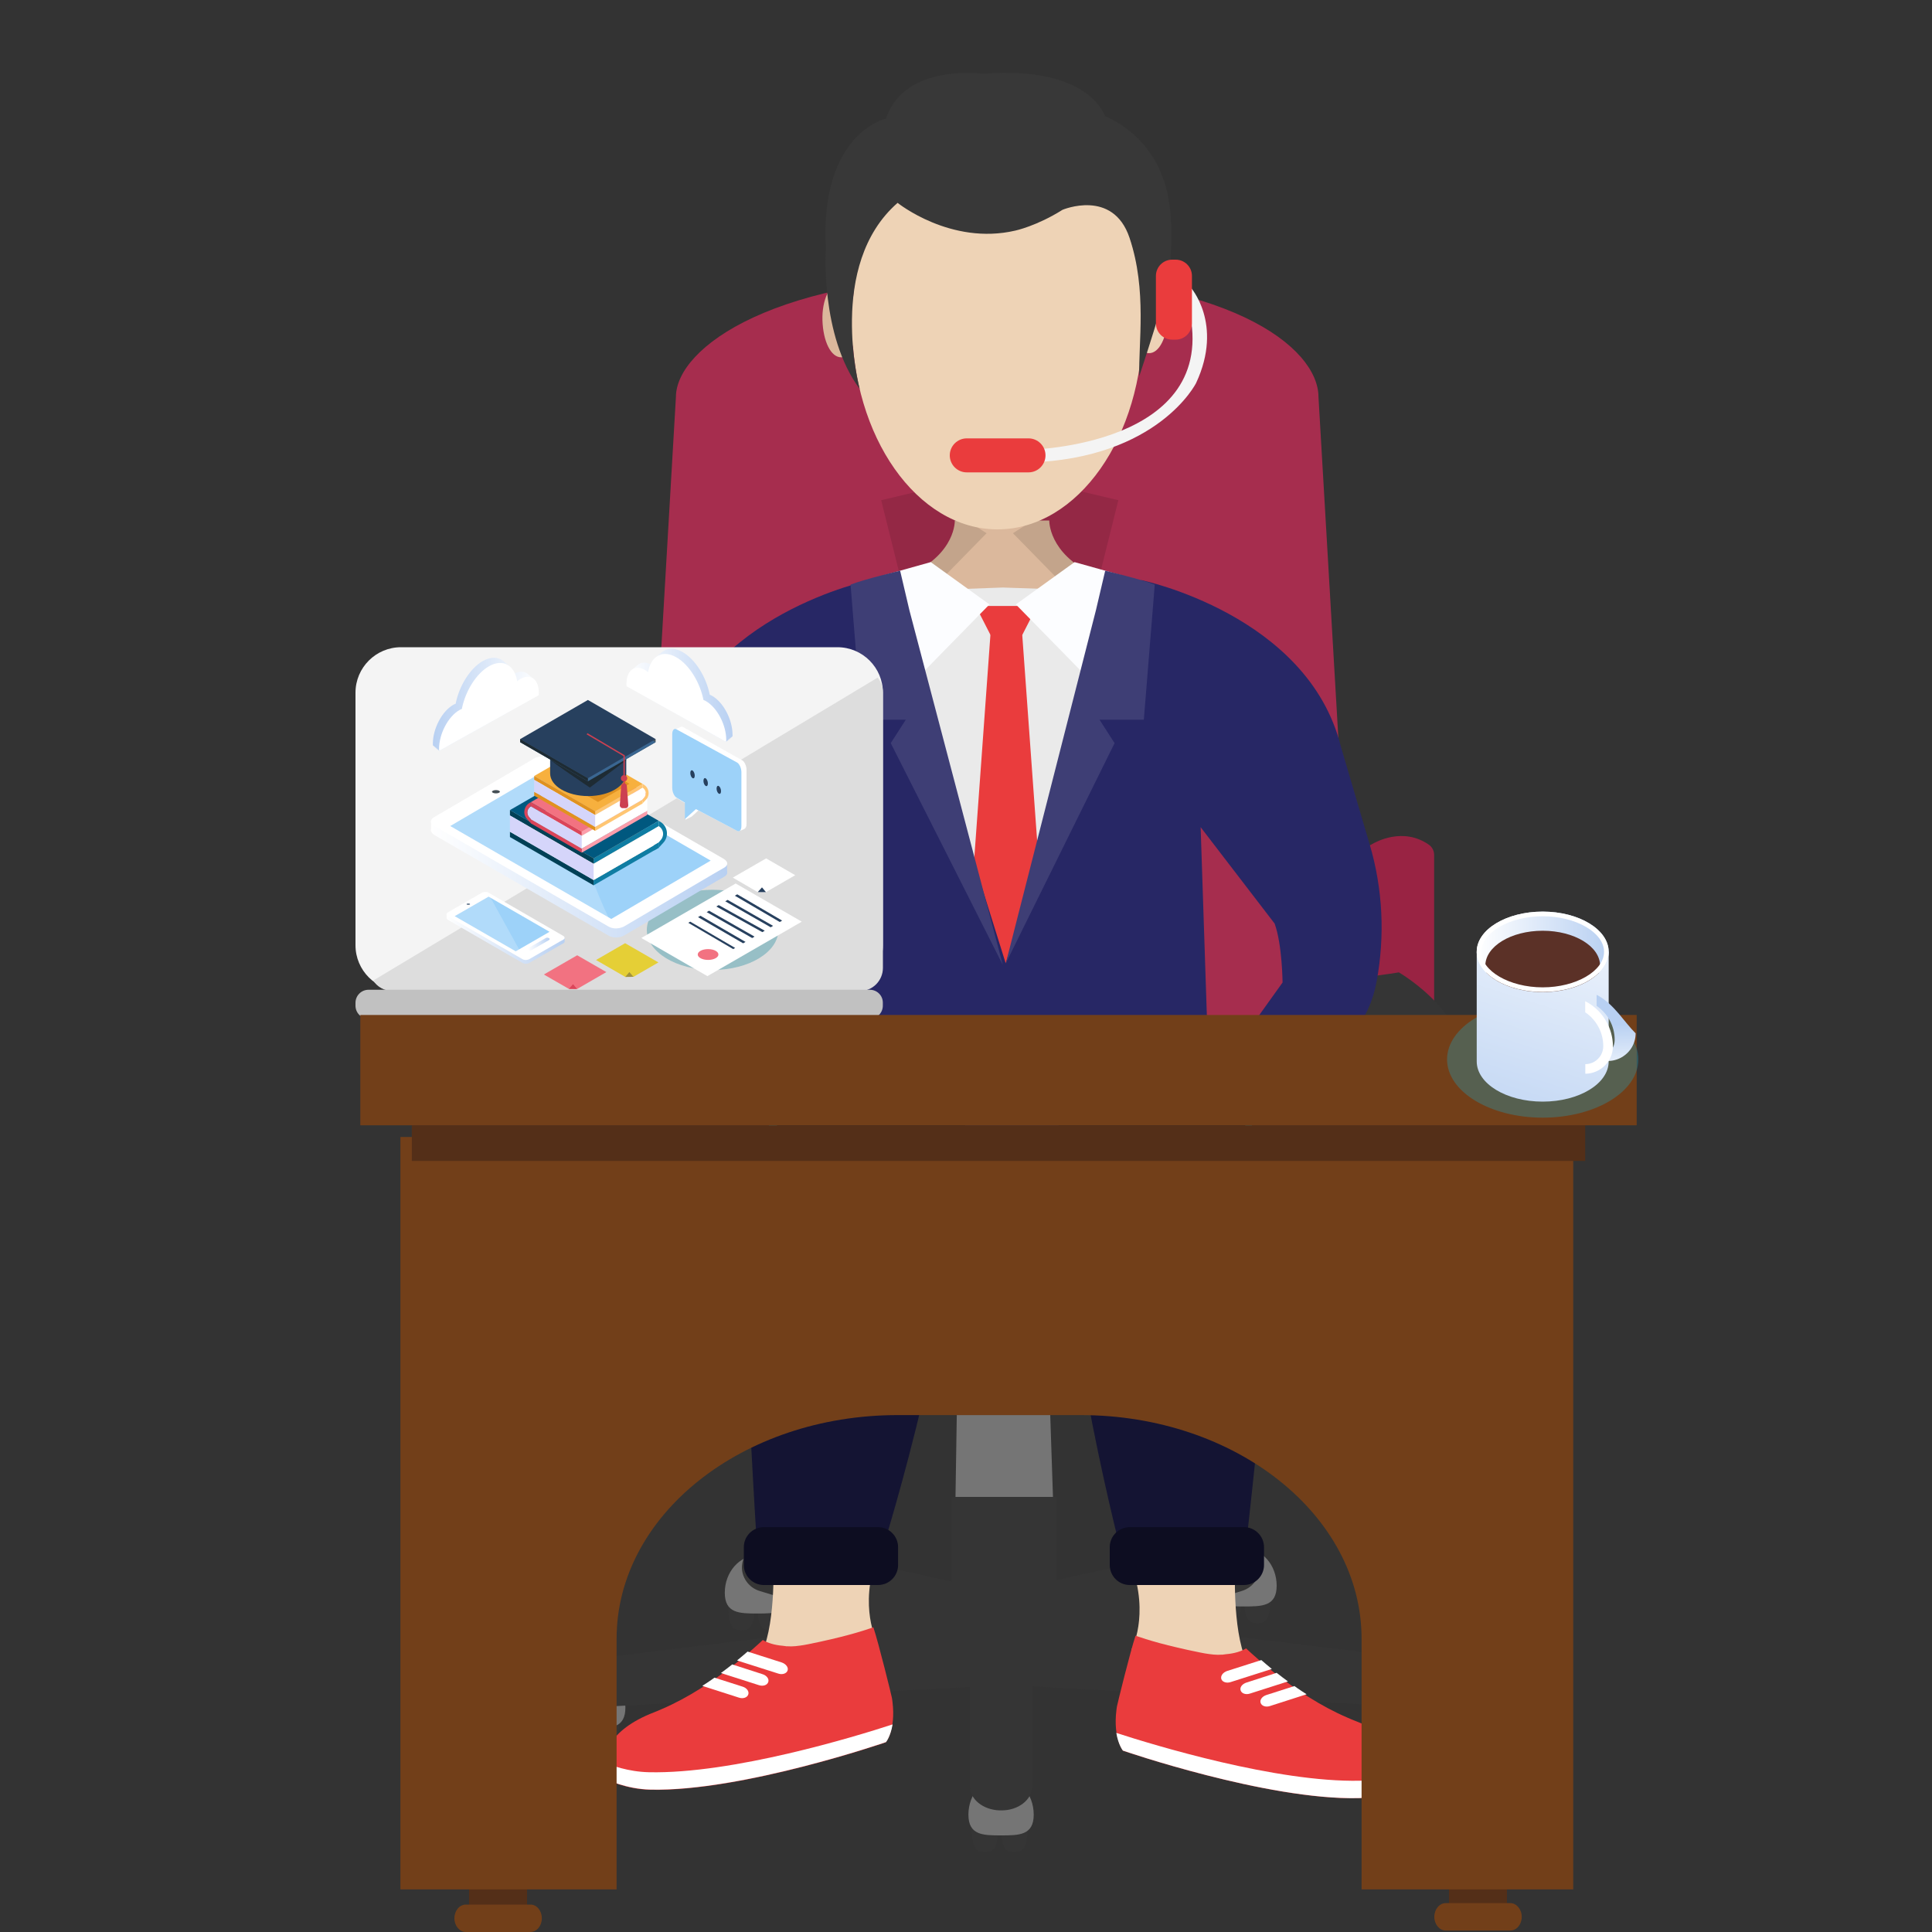 <?xml version="1.0" encoding="utf-8"?>
<!-- Generator: Adobe Illustrator 22.0.0, SVG Export Plug-In . SVG Version: 6.00 Build 0)  -->
<svg version="1.1" id="Layer_1" xmlns="http://www.w3.org/2000/svg" xmlns:xlink="http://www.w3.org/1999/xlink" x="0px" y="0px"
	 viewBox="0 0 2000 2000" style="enable-background:new 0 0 2000 2000;" xml:space="preserve">
<rect x="0" y="0" width="2000" height="2000" fill="#333333" stroke="none"/>
<style type="text/css">
	.st0{fill:#353535;}
	.st1{fill:#757575;}
	.st2{fill:#992343;}
	.st3{fill:#A62D4E;}
	.st4{fill:#13B0BF;}
	.st5{fill:#DBB89C;}
	.st6{fill:#EED3B6;}
	.st7{fill:#EA3C3D;}
	.st8{fill:#FFFFFF;}
	.st9{fill:#EAEAEA;}
	.st10{opacity:0.11;fill:#060606;}
	.st11{fill:#272765;}
	.st12{fill:#FCFDFF;}
	.st13{fill:#3E3E75;}
	.st14{fill:#141433;}
	.st15{fill:#0D0D21;}
	.st16{fill:#EDD2B6;}
	.st17{fill:#383838;}
	.st18{fill:#F4F4F4;}
	.st19{fill:#DDDDDD;}
	.st20{fill:#C1C1C1;}
	.st21{fill:#542F18;}
	.st22{fill:#723F19;}
	.st23{opacity:0.4;fill:#2E92A3;}
	.st24{fill:url(#SVGID_1_);}
	.st25{fill:#9DD2F9;}
	.st26{fill:url(#SVGID_2_);}
	.st27{fill:#27405E;}
	.st28{opacity:0.2;fill:#FFFFFF;}
	.st29{fill:url(#SVGID_3_);}
	.st30{fill:url(#SVGID_4_);}
	.st31{fill:#17232B;}
	.st32{fill:#0F7DA3;}
	.st33{fill:#D9C1A7;}
	.st34{fill:#004056;}
	.st35{fill:#00587F;}
	.st36{opacity:0.3;fill:#7474ED;}
	.st37{fill:#DB455A;}
	.st38{fill:#FC9DAB;}
	.st39{fill:#F27281;}
	.st40{fill:#FFC673;}
	.st41{fill:#E09220;}
	.st42{fill:#F7B03E;}
	.st43{fill:#455560;}
	.st44{fill:#1E2B33;}
	.st45{fill:#3A6691;}
	.st46{fill:#CC4051;}
	.st47{fill:url(#SVGID_5_);}
	.st48{fill:url(#SVGID_6_);}
	.st49{fill:url(#SVGID_7_);}
	.st50{fill:url(#SVGID_8_);}
	.st51{fill:#5B3127;}
	.st52{fill:url(#SVGID_9_);}
	.st53{clip-path:url(#SVGID_11_);}
	.st54{fill:#E5CF36;}
	.st55{fill:#A2923C;}
</style>
<path class="st0" d="M1036.3,1891.5c0,23.7,6.1,25.7,13.7,25.7c7.6,0,13.7-2,13.7-25.7s-6.1-42.8-13.7-42.8
	C1042.5,1848.7,1036.3,1867.9,1036.3,1891.5z"/>
<path class="st0" d="M1005.9,1891.5c0,23.7,6.1,25.7,13.7,25.7c7.6,0,13.7-2,13.7-25.7s-6.1-42.8-13.7-42.8
	C1012.1,1848.7,1005.9,1867.9,1005.9,1891.5z"/>
<path class="st1" d="M1002.5,1878.5c0,21.4,15.2,21.5,33.8,21.5c18.7,0,33.8-0.1,33.8-21.5c0-21.4-15.2-38.7-33.8-38.7
	C1017.6,1839.8,1002.5,1857.2,1002.5,1878.5z"/>
<path class="st0" d="M613.6,1780.6c0,23.7,6.1,25.7,13.7,25.7s13.7-2,13.7-25.7s-6.1-42.8-13.7-42.8S613.6,1757,613.6,1780.6z"/>
<path class="st0" d="M583.2,1780.6c0,23.7,6.1,25.7,13.7,25.7c7.6,0,13.7-2,13.7-25.7s-6.1-42.8-13.7-42.8
	C589.4,1737.8,583.2,1757,583.2,1780.6z"/>
<path class="st1" d="M579.8,1767.7c0,21.4,15.2,21.5,33.8,21.5c18.7,0,33.8-0.1,33.8-21.5s-15.2-38.7-33.8-38.7
	C595,1729,579.8,1746.3,579.8,1767.7z"/>
<path class="st0" d="M1464.5,1781.1c0,23.7,6.1,25.7,13.7,25.7c7.6,0,13.7-2,13.7-25.7s-6.1-42.8-13.7-42.8
	C1470.7,1738.3,1464.5,1757.4,1464.5,1781.1z"/>
<path class="st0" d="M1434.1,1781.1c0,23.7,6.1,25.7,13.7,25.7s13.7-2,13.7-25.7s-6.1-42.8-13.7-42.8S1434.1,1757.4,1434.1,1781.1z"
	/>
<path class="st1" d="M1430.7,1768.1c0,21.4,15.2,21.5,33.8,21.5c18.7,0,33.8-0.1,33.8-21.5c0-21.4-15.2-38.7-33.8-38.7
	C1445.8,1729.4,1430.7,1746.7,1430.7,1768.1z"/>
<path class="st0" d="M1287.9,1654.5c0,23.7,6.1,25.7,13.7,25.7c7.6,0,13.7-2,13.7-25.7s-6.1-42.8-13.7-42.8
	C1294,1611.6,1287.9,1630.8,1287.9,1654.5z"/>
<path class="st0" d="M1257.5,1654.5c0,23.7,6.1,25.7,13.7,25.7c7.6,0,13.7-2,13.7-25.7s-6.1-42.8-13.7-42.8
	C1263.6,1611.6,1257.5,1630.8,1257.5,1654.5z"/>
<path class="st1" d="M1254,1641.5c0,21.4,15.2,21.5,33.8,21.5s33.8-0.1,33.8-21.5s-15.2-38.7-33.8-38.7S1254,1620.1,1254,1641.5z"/>
<path class="st0" d="M784.2,1661.8c0,23.7,6.1,25.7,13.7,25.7c7.6,0,13.7-2,13.7-25.7s-6.1-42.8-13.7-42.8
	C790.3,1619,784.2,1638.2,784.2,1661.8z"/>
<path class="st0" d="M753.8,1661.8c0,23.7,6.1,25.7,13.7,25.7s13.7-2,13.7-25.7s-6.1-42.8-13.7-42.8S753.8,1638.2,753.8,1661.8z"/>
<path class="st1" d="M750.3,1648.8c0,21.4,15.2,21.5,33.8,21.5c18.7,0,33.8-0.1,33.8-21.5c0-21.4-15.2-38.7-33.8-38.7
	C765.5,1610.1,750.3,1627.4,750.3,1648.8z"/>
<path class="st0" d="M996.9,1639.8l-192.2-42.3c-9.5-2.1-19.5,0-27.1,6c-4.8,3.8-8.9,9.3-9.5,17.2c-0.9,11.9,6.9,22.8,18.3,26.3
	l133.6,40.6l71.7-3.4L996.9,1639.8z"/>
<path class="st0" d="M1004,1728.7v120.3c0,13.5,13.5,24.5,30.7,25.1c0.4,0,0.8,0,1.3,0c17.9,0.4,32.6-11,32.6-25.1v-120.3
	c0-13.9-14.3-25.1-31.9-25.1h-0.7C1018.3,1703.6,1004,1714.8,1004,1728.7z"/>
<path class="st0" d="M1090.4,1636.4l177-39c9.5-2.1,19.5,0,27.1,6c4.8,3.8,8.9,9.3,9.5,17.2c0.9,11.9-6.9,22.8-18.3,26.3
	l-133.2,40.6l-72.1-3.4L1090.4,1636.4z"/>
<path class="st0" d="M1077.7,1669.5l375.7,45.9c16.6,3.9,25.2,11.4,29.4,19.6c7.8,15.1-4.1,33-21.1,32.1l-405.1-22l-37.3-51.4
	L1077.7,1669.5z"/>
<path class="st0" d="M1004.5,1669.5l-375.7,45.9c-16.6,3.9-25.2,11.4-29.4,19.6c-7.8,15.1,4.1,33,21.1,32.1l405.1-22l37.3-51.4
	L1004.5,1669.5z"/>
<path class="st1" d="M996.2,1102.9l-8.6,542.5c-0.3,18,6.8,35.4,19.9,47.7c13.9,13.1,34.2,22.6,58.1,5.3
	c18.1-13.2,28.2-34.7,27.5-57.1l-18-538.4H996.2z"/>
<path class="st2" d="M646.5,881.3c-4.3-2.6-32.4-18.1-59,0.4c-3.5,2.4-5.5,6.4-5.5,10.6v152.8c0,1,0.1,2.1,0.4,3.1
	c2.3,9.4,16.3,55.3,66,30c4.3-2.2,7.1-6.7,7.1-11.5V893.8c0-5.1-3-9.7-7.6-11.8l0,0C647.4,881.8,647,881.6,646.5,881.3z"/>
<path class="st2" d="M1420.1,874c4.3-2.6,32.4-18.1,59,0.4c3.5,2.4,5.5,6.4,5.5,10.6v152.8c0,1-0.1,2.1-0.4,3.1
	c-2.3,9.4-16.3,55.3-66,30c-4.3-2.2-7.1-6.7-7.1-11.5V886.5c0-5.1,3-9.7,7.6-11.8l0,0C1419.3,874.5,1419.7,874.3,1420.1,874z"/>
<path class="st0" d="M1448.1,1006.6c-97.2,15.9-258.5,17.6-411.7,14.4c-153.2,3.3-314.6,1.5-411.7-14.4c0,0-83.4,48.1-63.6,110.6
	c0,0,5.9,52.2,72.1,104.6c40.4,32,88.8,51.9,139.8,59.1c55.9,7.9,153.9,18.1,263.3,15.2c109.4,2.9,207.4-7.2,263.4-15.2
	c51-7.2,99.5-27.1,139.8-59.1c66.2-52.5,72.1-104.6,72.1-104.6C1531.4,1054.7,1448.1,1006.6,1448.1,1006.6z"/>
<path class="st3" d="M1364.9,411.1c0-51.5-92.9-126.5-332.6-126.5c-229.2,0-332.6,75-332.6,126.5L662.4,1051
	c29.3,23.7,217.1,53.7,279.3,53.5l90.6,0.2l90.6-0.2c62.3,0.2,250-29.8,279.3-53.5L1364.9,411.1z"/>
<path class="st4" d="M1295.8,1160.2c0,0-47.5-29.9-65.8-29.9h-183.9h-0.2H862c-18.2,0-65.8,29.9-65.8,29.9c0,18.2-6.3,36.4,12,36.4
	H1046h0.2h237.7C1302.1,1196.5,1295.8,1178.4,1295.8,1160.2z"/>
<path class="st5" d="M1188.8,643.1l-56.5-48.4c-47.2-21.9-46.1-55.9-46.1-55.9h-48.5h-0.8h-48.5c0,0,1.4,33.7-45.8,55.6L903.1,643
	l136.8-2L1188.8,643.1z"/>
<path class="st6" d="M1278.7,1620.6c0,0-3.5,64.9,11.5,98.9l-118.8-11.9c0,0,18.7-35.3-0.1-87H1278.7z"/>
<path class="st6" d="M800.4,1611.9c0,0,3.5,64.9-11.5,98.9l118.8-11.9c0,0-18.7-35.3,0.1-87H800.4z"/>
<path class="st7" d="M810.3,1703.7c-8.4-0.7-15.7-2.9-20.6-6c-3.5,3.3-7.9,7.2-12.8,11.5c-0.2,0.2-0.4,0.4-0.7,0.6
	c-3.3,2.9-7,6-10.9,9.2c-0.1,0.1-0.3,0.2-0.4,0.3c-1.5,1.2-3,2.4-4.6,3.7c-0.3,0.2-0.7,0.5-1,0.8c-3.4,2.7-7,5.4-10.7,8.1
	c-0.8,0.6-1.6,1.2-2.4,1.7c-1.4,1-2.8,2-4.3,3.1c-1.1,0.8-2.1,1.5-3.2,2.3c-3,2.1-6.2,4.3-9.4,6.2c-1.5,1.1-3.2,2.1-4.8,3.1
	c-12.4,7.8-25.8,15.1-39.8,21.1c-2.4,1.1-4.9,2.1-7.4,3.1c-49.1,18.9-53.5,46.3-52,60.3c0.6,5.7,2.2,9.2,2.2,9.2
	s19.9,10.2,45.8,10.8c95.1,2.1,243.6-49.1,243.6-49.1s10.6-12.7,7-41.9c-0.2-1.4-0.3-2.8-0.6-4.2c-0.3-2-13.9-57.3-19.2-73
	c-12.2,4.2-31.7,10.3-67,17.4c-3.2,0.7-6,1.1-8.7,1.5c-1.8,0.2-3.5,0.4-5,0.6c-3.1,0.3-6,0.3-8.4,0.1l-0.3,0l-1,0
	c-0.1-0.1-0.2-0.1-0.3-0.1L810.3,1703.7z"/>
<path class="st8" d="M671.7,1834.6c-21.6-0.5-39.4-7.2-46.4-10.3c-0.3,3-0.2,5.9,0.1,8.3c0.6,5.7,2.2,9.2,2.2,9.2s20,10.2,46,10.8
	c95.1,2,243.6-49.2,243.6-49.2s4.7-5.7,6.8-18.3C885.2,1797.8,758.1,1836.5,671.7,1834.6z"/>
<path class="st8" d="M815.3,1729.3c-1,3.1-5.3,4.6-9.6,3.2l-42.7-13.6c3.9-3.2,7.6-6.3,10.9-9.2l35.4,11.3
	C813.6,1722.5,816.4,1726.1,815.3,1729.3z"/>
<path class="st8" d="M795.3,1741.2c-1,3.2-5.3,4.7-9.6,3.3l-39.4-12.6c3.7-2.7,7.3-5.4,10.7-8.1c0.3-0.3,0.7-0.6,1-0.8l31.3,10.1
	C793.7,1734.4,796.4,1738.1,795.3,1741.2z"/>
<path class="st8" d="M774.6,1754.1c-1,3.2-5.3,4.7-9.6,3.3l-38-12.2c3.2-2,6.4-4.1,9.4-6.2c1.1-0.8,2.2-1.5,3.2-2.3l29.1,9.3
	C773.1,1747.3,775.7,1751,774.6,1754.1z"/>
<path class="st7" d="M1269.3,1712.4c8.4-0.7,15.7-2.9,20.6-6c3.5,3.3,7.9,7.2,12.8,11.5c0.2,0.2,0.4,0.4,0.7,0.6
	c3.3,2.9,7,6,10.9,9.2c0.1,0.1,0.3,0.2,0.4,0.3c1.5,1.2,3,2.4,4.6,3.7c0.3,0.2,0.7,0.5,1,0.8c3.4,2.7,7,5.4,10.7,8.1
	c0.8,0.6,1.6,1.2,2.4,1.7c1.4,1,2.8,2,4.3,3.1c1.1,0.8,2.1,1.5,3.2,2.3c3,2.1,6.2,4.3,9.4,6.2c1.5,1.1,3.2,2.1,4.8,3.1
	c12.4,7.8,25.8,15.1,39.8,21.1c2.4,1.1,4.9,2.1,7.4,3.1c49.1,18.9,53.5,46.3,52,60.3c-0.6,5.7-2.2,9.2-2.2,9.2s-19.9,10.2-45.8,10.8
	c-95.1,2.1-243.6-49.1-243.6-49.1s-10.6-12.7-7-41.9c0.2-1.4,0.3-2.8,0.6-4.2c0.3-2,13.9-57.3,19.2-73c12.2,4.2,31.7,10.3,67,17.4
	c3.2,0.7,6,1.1,8.7,1.5c1.8,0.2,3.5,0.4,5,0.6c3.1,0.3,6,0.3,8.4,0.1l0.3,0l1,0c0.1-0.1,0.2-0.1,0.3-0.1L1269.3,1712.4z"/>
<path class="st8" d="M1407.9,1843.4c21.6-0.5,39.4-7.2,46.4-10.3c0.3,3,0.2,5.9-0.1,8.3c-0.6,5.7-2.2,9.2-2.2,9.2s-20,10.2-46,10.8
	c-95.1,2-243.6-49.2-243.6-49.2s-4.7-5.7-6.8-18.3C1194.4,1806.5,1321.5,1845.3,1407.9,1843.4z"/>
<path class="st8" d="M1264.3,1738.1c1,3.1,5.3,4.6,9.6,3.2l42.7-13.6c-3.9-3.2-7.6-6.3-10.9-9.2l-35.4,11.3
	C1266,1731.2,1263.3,1734.9,1264.3,1738.1z"/>
<path class="st8" d="M1284.3,1749.9c1,3.2,5.3,4.7,9.6,3.3l39.4-12.6c-3.7-2.7-7.3-5.4-10.7-8.1c-0.3-0.3-0.7-0.6-1-0.8l-31.3,10.1
	C1285.9,1743.2,1283.2,1746.8,1284.3,1749.9z"/>
<path class="st8" d="M1305,1762.8c1,3.2,5.3,4.7,9.6,3.3l38-12.2c-3.2-2-6.4-4.1-9.4-6.2c-1.1-0.8-2.2-1.5-3.2-2.3l-29.1,9.3
	C1306.6,1756.1,1303.9,1759.7,1305,1762.8z"/>
<polygon class="st9" points="1170.1,612.7 1037.9,985.2 905.9,613 1038.1,608.2 "/>
<polygon class="st10" points="1048.6,552 1128.8,633.9 1157.7,517.8 1117,508.2 "/>
<g>
	<g>
		<g>
			<path class="st7" d="M1058.2,657.4c-0.7,1.3-3.6,2.3-6.6,2.3H1032c-3,0-5.9-1-6.6-2.3l-11.2-21.9c-2.2-4.3,0.8-8.2,7-8.2h41.2
				c6.2,0,9.2,4,7,8.2L1058.2,657.4z"/>
		</g>
		<g>
			<polygon class="st7" points="1093.2,1139.8 990.3,1139.8 1014.1,812 1025.3,656.9 1058.2,656.9 1069.8,817.3 			"/>
		</g>
	</g>
</g>
<path class="st11" d="M1418,874.5L1388,772.6c-34.2-136.5-206.7-172.1-206.7-172.1l-37.9,69.7l-102.3,327l-102.3-327L901,600.5
	c0,0-172.6,35.6-206.7,172.1l-29.9,101.9c-13.5,45.9-15.8,94.3-7.1,141.3c0.1,0.5,0.2,1,0.3,1.5c3.6,19.5,12.1,37.7,24.7,53
	l62.2,75.5l64.1-53.4l-53.9-75.3c0,0,0.3-39.1,8.2-61l76.6-99.8l-7.7,233.2l-21.6,97.4c0,0-3,25.6,16,31.7l214.6,2.6v0l0.4,0l0.4,0
	v0l214.6-2.6c19-6.1,16-31.7,16-31.7l-21.6-97.4l-7.7-233.2l76.6,99.8c7.9,21.8,8.2,61,8.2,61l-53.9,75.3l64.1,53.4l62.2-75.5
	c12.6-15.3,21.1-33.5,24.7-53c0.1-0.5,0.2-1,0.3-1.5C1433.8,968.8,1431.5,920.4,1418,874.5z"/>
<polygon class="st12" points="1051.6,625.7 1131.8,707.6 1161.7,595.7 1112.4,581.9 "/>
<path class="st13" d="M1184.1,745h-45.9l15.6,24.3l-112.6,227.9l93.3-365.5l9.6-40.9c0,0,38.2,9.1,51.3,14.4L1184.1,745z"/>
<polygon class="st10" points="1021.3,552 941.1,633.9 912.2,517.8 952.9,508.2 "/>
<polygon class="st12" points="1024.3,625.7 944.1,707.6 914.2,595.7 963.5,581.9 "/>
<path class="st13" d="M891.8,745h45.9l-15.6,24.3l116,229.6l-96.7-367.2l-9.6-40.9c0,0-38.2,9.1-51.3,14.4L891.8,745z"/>
<path class="st14" d="M914.1,1602l-131.3-14.4c0,0-10.6-170.3-8-187.8c9.8-65.5,7.2-173.6,22.2-218.9c14.9-45.3,70.6-62.1,70.6-62.1
	s69.6-47.3,109.8-19.7c11.1,7.7,53,27.4-21.5,347.4C936.4,1530.5,914.1,1602,914.1,1602z"/>
<path class="st14" d="M1159,1600.4l131.9-9.6c0,0,19.2-169.8,17.5-187.3c-6.4-65.8,1.6-173.7-11.1-219.5
	c-12.6-45.8-67.4-64.7-67.4-64.7s-67.2-49.8-108.7-23.7c-11.5,7.2-54.3,25.5,3.8,347.9C1140.4,1528.1,1159,1600.4,1159,1600.4z"/>
<path class="st15" d="M909,1640.8H790.7c-11.4,0-20.7-9.3-20.7-20.7v-18.5c0-11.4,9.3-20.7,20.7-20.7H909c11.4,0,20.7,9.3,20.7,20.7
	v18.5C929.7,1631.5,920.4,1640.8,909,1640.8z"/>
<path class="st15" d="M1169.5,1640.8h118.3c11.4,0,20.7-9.3,20.7-20.7v-18.5c0-11.4-9.3-20.7-20.7-20.7h-118.3
	c-11.4,0-20.7,9.3-20.7,20.7v18.5C1148.8,1631.5,1158.1,1640.8,1169.5,1640.8z"/>
<path class="st5" d="M885.9,329.4c0.7,21.4-3.6,40.1-14.7,40.5c-11.1,0.4-19.1-16.7-19.8-38.2c-0.7-21.4,7.8-39.1,18.8-39.5
	C881.3,291.8,885.2,308,885.9,329.4z"/>
<path class="st16" d="M1174.4,325.1c-0.7,21.4,3.6,40.1,14.7,40.5c11.1,0.4,19.1-16.7,19.8-38.2c0.7-21.4-7.8-39.1-18.8-39.5
	C1179,287.5,1175.1,303.7,1174.4,325.1z"/>
<ellipse class="st6" cx="1032.6" cy="334.1" rx="150.6" ry="213.9"/>
<path class="st17" d="M889.9,402.5c0,0-34.4-128.3,39.3-192.5c0,0,55,44.3,121.9,28.7c0,0,22.1-4.7,48.8-21.5c0,0,52.2-22.2,69.4,29
	c18.3,54.5,9,110,10.1,143.1c0,0,29.6-88.4,30.7-106.1c0,0,9.2-64.1-7.5-101.9c0,0-12.2-40.5-58.8-61.2c0,0-16-52.5-126.1-43.7
	c0,0-81.3-11.4-100.5,46.3c0,0-68.7,15.1-62.3,134.6C854.9,257.4,848.8,347.5,889.9,402.5z"/>
<path class="st18" d="M866.9,1025.6H415.1c-26,0-47.1-21.1-47.1-47.1V717.1c0-26,21.1-47.1,47.1-47.1h451.8
	c26,0,47.1,21.1,47.1,47.1v261.3C914,1004.5,892.9,1025.6,866.9,1025.6z"/>
<g>
	<g>
		<path class="st19" d="M386.3,1015.1c4.3,6.5,11.6,10.8,20,10.8h484c13.2,0,23.7-10.9,23.7-24V716.8c0-5.8-2-11.1-5.5-15.3
			L386.3,1015.1z"/>
	</g>
</g>
<path class="st20" d="M900.5,1024.6H381.5c-7.5,0-13.5,6.1-13.5,13.5v3c0,7.5,6.1,13.5,13.5,13.5h518.9c7.5,0,13.5-6.1,13.5-13.5v-3
	C914,1030.6,907.9,1024.6,900.5,1024.6z"/>
<path class="st18" d="M1232.1,296.9c0,0,34.8,38,6.1,99.6c0,0-38.8,78-173.2,82.3v-13.2c0,0,198.9-3.5,165.8-145.5L1232.1,296.9z"/>
<path class="st7" d="M1064.7,489h-63.9c-9.7,0-17.6-7.9-17.6-17.6l0,0c0-9.7,7.9-17.6,17.6-17.6h63.9c9.7,0,17.6,7.9,17.6,17.6l0,0
	C1082.3,481.1,1074.4,489,1064.7,489z"/>
<path class="st7" d="M1217.1,351.6h-3.7c-9.2,0-16.8-7.5-16.8-16.8v-49.2c0-9.2,7.5-16.8,16.8-16.8h3.7c9.2,0,16.8,7.5,16.8,16.8
	v49.2C1233.8,344,1226.3,351.6,1217.1,351.6z"/>
<g>
	<rect x="485.6" y="1890" class="st21" width="60" height="107.2"/>
	<path class="st22" d="M560.9,1985.8c0,7.9-5.3,14.2-11.9,14.2h-66.7c-6.6,0-11.9-6.4-11.9-14.2l0,0c0-7.9,5.3-14.2,11.9-14.2H549
		C555.6,1971.5,560.9,1977.9,560.9,1985.8L560.9,1985.8z"/>
</g>
<g>
	<rect x="1500" y="1888.5" class="st21" width="60" height="107.2"/>
	<path class="st22" d="M1575.3,1984.3c0,7.9-5.3,14.2-11.9,14.2h-66.7c-6.6,0-11.9-6.4-11.9-14.2l0,0c0-7.9,5.3-14.2,11.9-14.2h66.7
		C1569.9,1970.1,1575.3,1976.5,1575.3,1984.3L1575.3,1984.3z"/>
</g>
<path class="st22" d="M1628.6,1177v778.9h-219.1v-259.5c0-127.8-130.2-231.5-290.8-231.5H929.1c-160.6,0-290.8,103.6-290.8,231.5
	v259.5H414.5V1177H1628.6z"/>
<rect x="426.3" y="1164.9" class="st21" width="1214.7" height="36.9"/>
<rect x="373" y="1050.7" class="st22" width="1321.3" height="114.2"/>
<rect x="985.5" y="1549.6" class="st0" width="108.1" height="166.6"/>
<ellipse class="st23" cx="737.7" cy="962.6" rx="68.1" ry="41.5"/>
<g>
	<g>
		<linearGradient id="SVGID_1_" gradientUnits="userSpaceOnUse" x1="462.182" y1="962.533" x2="584.513" y2="962.533">
			<stop  offset="0" style="stop-color:#FFFFFF"/>
			<stop  offset="1" style="stop-color:#B8D0F2"/>
		</linearGradient>
		<path class="st24" d="M584.5,975.1c0.1-0.3,0.1-0.5,0-0.8v-4l-8.3-1.7c-18.3-10.6-67.5-39-70.3-40.6c-3.5-2-7,0-7,0
			s-24.2,14-32.6,18.8l-4-0.8v4c-0.2,1.3,1.5,2.3,1.5,2.3s73.6,42.5,77.1,44.5c1.1,0.6,2.2,0.9,3.2,0.9l0,0l0,0
			c2.2,0,3.8-0.9,3.8-0.9l31.6-18.2c0,0,0,0,3.5-2C583.9,976.2,584.3,975.6,584.5,975.1L584.5,975.1L584.5,975.1z"/>
		<path class="st8" d="M579.5,974.7l-31.6,18.2c0,0-3.5,2-7,0c-3.5-2-77.1-44.5-77.1-44.5s-3.5-2,0-4c3.5-2,35.1-20.2,35.1-20.2
			s3.5-2,7,0c3.5,2,77.1,44.6,77.1,44.6s3.5,2,0,4C579.5,974.7,579.5,974.7,579.5,974.7z"/>
		<polygon class="st25" points="568.9,964.6 505.8,928.2 470.7,948.4 533.9,984.8 		"/>
		<linearGradient id="SVGID_2_" gradientUnits="userSpaceOnUse" x1="546.474" y1="977.154" x2="568.95" y2="977.154">
			<stop  offset="0" style="stop-color:#FFFFFF"/>
			<stop  offset="1" style="stop-color:#B8D0F2"/>
		</linearGradient>
		<path class="st26" d="M568.5,971.3l-0.6-0.3c-0.9-0.5-2-0.5-2.9,0l-18,10.4c-0.7,0.4-0.7,1.5,0,1.9l0.2,0.1c1,0.6,2.3,0.6,3.3,0
			l17.9-10.3C569.1,972.6,569.1,971.6,568.5,971.3z"/>
		<ellipse class="st27" cx="484.8" cy="936" rx="1.8" ry="0.7"/>
	</g>
	<path class="st28" d="M504.7,923.6c-3.1-1.1-5.9,0.5-5.9,0.5s-31.6,18.2-35.1,20.2c-3.5,2,0,4,0,4s73.6,42.5,77.1,44.5
		c0.9,0.5,1.8,0.8,2.6,0.9C530.9,971,513.4,939.3,504.7,923.6z"/>
</g>
<g>
	<linearGradient id="SVGID_3_" gradientUnits="userSpaceOnUse" x1="446.216" y1="910.096" x2="752.654" y2="910.096">
		<stop  offset="0" style="stop-color:#FFFFFF"/>
		<stop  offset="1" style="stop-color:#B8D0F2"/>
	</linearGradient>
	<polygon class="st29" points="446.2,849.8 446.2,860.1 637.2,970.4 752.7,904.2 752.7,893.1 	"/>
	<g>
		<linearGradient id="SVGID_4_" gradientUnits="userSpaceOnUse" x1="446.166" y1="881.418" x2="752.795" y2="881.418">
			<stop  offset="0" style="stop-color:#FFFFFF"/>
			<stop  offset="1" style="stop-color:#B8D0F2"/>
		</linearGradient>
		<path class="st30" d="M741,912.6l-94.9,55.8c0,0-8.2,4.7-16.4,0c-8.2-4.7-179.9-103.9-179.9-103.9s-8.2-4.7,0-9.4
			c8.2-4.7,103.1-60.5,103.1-60.5s8.2-4.7,16.4,0c8.2,4.7,179.9,103.9,179.9,103.9s8.2,4.7,0,9.4C741,912.6,741,912.6,741,912.6z"/>
		<path class="st8" d="M741,903.2L646.1,959c0,0-8.2,4.7-16.4,0c-8.2-4.7-179.9-103.9-179.9-103.9s-8.2-4.7,0-9.4
			c8.2-4.7,103.1-60.5,103.1-60.5s8.2-4.7,16.4,0c8.2,4.7,179.9,103.9,179.9,103.9s8.2,4.7,0,9.4C741,903.2,741,903.2,741,903.2z"/>
		<polygon class="st25" points="735.7,890.9 569.3,794.6 466.1,855.1 632.8,951.3 		"/>
		<path class="st31" d="M509.3,819.6c0,0.9,1.8,1.7,4.1,1.7c2.3,0,4.1-0.8,4.1-1.7c0-0.9-1.8-1.7-4.1-1.7
			C511.2,817.9,509.3,818.7,509.3,819.6z"/>
	</g>
	<path class="st28" d="M566.7,784c-7.2-2.6-13.8,1.2-13.8,1.2s-94.9,55.8-103.1,60.5c-8.2,4.7,0,9.4,0,9.4S621.5,954.3,629.7,959
		c2.1,1.2,4.2,1.8,6.1,2C606.4,907.8,586.9,820.7,566.7,784z"/>
</g>
<g>
	<g>
		<polygon class="st32" points="681.9,877.6 614.5,916.5 614.5,911 681.9,872.1 		"/>
		<polygon class="st33" points="681.9,872.1 595.3,822.1 527.9,861 614.5,911 		"/>
		<polygon class="st34" points="614.5,916.5 527.9,866.5 527.9,861 614.5,911 		"/>
		<polygon class="st32" points="681.9,855.3 614.5,894.2 614.5,888.6 681.9,849.7 		"/>
		<polygon class="st35" points="527.9,838.6 614.5,888.6 681.9,849.7 595.3,799.7 		"/>
		<polygon class="st34" points="614.5,894.2 527.9,844.2 527.9,838.6 614.5,888.6 		"/>
		<path class="st8" d="M681.9,855.3L681.9,855.3c5,3,6.1,9.8,2.3,14.2l-2.3,2.7L614.5,911l-86.6-50v-16.8l86.6,50L681.9,855.3z"/>
		<path class="st32" d="M683.4,850.6l-1.5-0.9v5.5l0,0c5,3,6.1,9.8,2.3,14.2l-2.3,2.7v5.5l4.7-5.1
			C692.8,865.9,691.3,855.2,683.4,850.6z"/>
		<polygon class="st32" points="677.1,880.4 677.1,874.9 681.9,872.1 681.9,877.6 		"/>
		<polygon class="st36" points="614.5,894.2 614.5,911 527.9,861 527.9,844.2 		"/>
	</g>
	<g>
		<polygon class="st37" points="549.5,852.3 602.2,882.7 602.2,878.4 549.5,847.9 		"/>
		<polygon class="st33" points="549.5,847.9 617.3,808.8 670,839.2 602.2,878.4 		"/>
		<polygon class="st38" points="602.2,882.7 670,843.6 670,839.2 602.2,878.4 		"/>
		<polygon class="st37" points="549.5,834.8 602.2,865.2 602.2,860.9 549.5,830.4 		"/>
		<polygon class="st39" points="670,821.7 602.2,860.9 549.5,830.4 617.3,791.3 		"/>
		<polygon class="st38" points="602.2,865.2 670,826.1 670,821.7 602.2,860.9 		"/>
		<path class="st8" d="M549.5,834.8L549.5,834.8c-3.9,2.3-4.8,7.6-1.8,11.1l1.8,2.1l52.7,30.4l67.8-39.1v-13.2l-67.8,39.1
			L549.5,834.8z"/>
		<path class="st36" d="M549.5,834.8c-3.9,2.3-4.8,7.6-1.8,11.1l1.8,2.1l52.7,30.4v-13.2L549.5,834.8z"/>
		<path class="st37" d="M548.3,831.1l1.2-0.7v4.3l0,0c-3.9,2.3-4.8,7.6-1.8,11.1l1.8,2.1v4.3l-3.7-4
			C540.9,843.1,542.1,834.7,548.3,831.1z"/>
		<polygon class="st8" points="575.8,832.7 621,806.4 643.6,819.7 598.6,845.7 		"/>
	</g>
	<g>
		<polygon class="st40" points="665.2,831.8 616.1,860.1 616.1,856.1 665.2,827.8 		"/>
		<polygon class="st33" points="665.2,827.8 602.1,791.3 553,819.6 616.1,856.1 		"/>
		<polygon class="st41" points="616.1,860.1 553,823.7 553,819.6 616.1,856.1 		"/>
		<polygon class="st40" points="665.2,815.5 616.1,843.8 616.1,839.8 665.2,811.5 		"/>
		<polygon class="st42" points="553,803.3 616.1,839.8 665.2,811.5 602.1,775 		"/>
		<polygon class="st41" points="616.1,843.8 553,807.4 553,803.3 616.1,839.8 		"/>
		<path class="st8" d="M665.2,815.5L665.2,815.5c3.6,2.2,4.5,7.1,1.7,10.3l-1.7,1.9l-49.1,28.3L553,819.6v-12.3l63.1,36.4
			L665.2,815.5z"/>
		<path class="st40" d="M666.3,812.1l-1.1-0.7l0,4l0,0c3.6,2.2,4.5,7.1,1.7,10.3l-1.7,1.9v4l3.5-3.7
			C673.2,823.2,672,815.5,666.3,812.1z"/>
		<g>
			<path class="st41" d="M569.9,801.8l49.1,28.4l32.6-18.8l-49.3-28.7L569.9,801.8z"/>
		</g>
		<polygon class="st36" points="616.1,856.1 616.1,843.8 553,807.4 553,819.6 		"/>
	</g>
</g>
<g>
	<polygon class="st43" points="678.7,765.1 678.7,768.3 608.6,808.8 538.5,768.3 538.5,765.1 	"/>
	<path class="st27" d="M569.5,776.1v24.6c0,12.9,17.7,23.4,39.4,23.4s39.4-10.5,39.4-23.4v-24.6H569.5z"/>
	<path class="st44" d="M648.4,786.9l-37.8,28.4c0,0-42-28.2-40.4-28.7c1.6-0.5,26.6-9.6,26.6-9.6L648.4,786.9z"/>
	<polygon class="st45" points="538.5,768.3 608.6,727.8 678.7,768.3 608.6,808.8 	"/>
	<polygon class="st27" points="538.5,765.1 608.6,724.6 678.7,765.1 608.6,805.6 	"/>
	<polygon class="st44" points="608.6,808.8 608.6,805.6 538.5,765.1 538.5,768.3 	"/>
	<g>
		<path class="st46" d="M644.6,836.6h2.9c1.7,0,3-1.4,2.9-3.1l-1.5-20c-0.1-1.5-1.4-2.7-2.9-2.7l0,0c-1.5,0-2.8,1.2-2.9,2.7l-1.5,20
			C641.5,835.1,642.9,836.6,644.6,836.6z"/>
		<g>
			<polygon class="st46" points="645.4,824.5 646.8,824.5 646.8,781.9 608.1,759 607.3,760.2 645.4,782.7 			"/>
		</g>
		<path class="st46" d="M649.3,805.7c0,1.8-1.5,3.3-3.3,3.3c-1.8,0-3.3-1.5-3.3-3.3s1.5-3.3,3.3-3.3
			C647.8,802.4,649.3,803.9,649.3,805.7z"/>
	</g>
</g>
<g>
	<linearGradient id="SVGID_5_" gradientUnits="userSpaceOnUse" x1="648.502" y1="719.857" x2="758.298" y2="719.857">
		<stop  offset="0" style="stop-color:#FFFFFF"/>
		<stop  offset="1" style="stop-color:#B8D0F2"/>
	</linearGradient>
	<path class="st47" d="M758.3,760.6c0-15.7-9.5-33.7-21.2-40.3c-0.8-0.5-1.6-0.8-2.4-1.1c-3.6-18.4-14.9-36.8-28.3-44.3
		c-8.6-4.8-16.3-4.2-21.7,0.6c-0.2,0.2-0.5,0.4-0.7,0.6c-0.2,0.2-0.5,0.4-0.7,0.6c-0.2,0.2-0.5,0.4-0.7,0.6
		c-0.2,0.2-0.5,0.4-0.7,0.6c-0.2,0.2-0.5,0.4-0.7,0.6c-0.2,0.2-0.5,0.4-0.7,0.6c-0.2,0.2-0.5,0.4-0.7,0.6c-0.2,0.2-0.5,0.4-0.7,0.6
		c-2.3,1.8-4.2,4.3-5.7,7.5c-5.3-2.8-10.1-2.3-13.4,0.7c-0.2,0.2-0.5,0.4-0.7,0.6c-0.2,0.2-0.5,0.4-0.7,0.6
		c-0.2,0.2-0.5,0.4-0.7,0.6c-0.2,0.2-0.5,0.4-0.7,0.6c-0.2,0.2-0.5,0.4-0.7,0.6c-0.2,0.2-0.5,0.4-0.7,0.6c-0.2,0.2-0.5,0.4-0.7,0.6
		c-0.2,0.2-0.5,0.4-0.7,0.6c-3.5,2.6-5.6,7.8-5.6,14.8c0,0.7,0,1.5,0.1,2.2l103.1,57.8c0-0.3,0-0.7,0-1l0.7,0.4c0-0.3,0-0.7,0-1
		l0.7,0.4c0-0.3,0-0.7,0-1l0.7,0.4c0-0.3,0-0.7,0-1l0.7,0.4c0-0.3,0-0.7,0-1l0.7,0.4c0-0.3,0-0.7,0-1l0.7,0.4c0-0.3,0-0.7,0-1
		l0.7,0.4c0-0.3,0-0.7,0-1l0.7,0.4c0-0.3,0-0.7,0-1l0.7,0.4C758.3,762.1,758.3,761.4,758.3,760.6z"/>
	<path class="st8" d="M751.7,768.1c0-0.7,0.1-1.4,0.1-2.1c0-15.7-9.5-33.7-21.2-40.3c-0.8-0.5-1.6-0.8-2.4-1.1
		c-3.6-18.4-14.9-36.8-28.3-44.3c-14.3-8-26.3-1-29,15.6c-1.2-1-2.4-1.8-3.6-2.5c-10.4-5.8-18.8,0.8-18.8,14.7c0,0.7,0,1.5,0.1,2.2
		L751.7,768.1z"/>
</g>
<g>
	
		<linearGradient id="SVGID_6_" gradientUnits="userSpaceOnUse" x1="1169.391" y1="729.114" x2="1279.187" y2="729.114" gradientTransform="matrix(-1 0 0 1 1727.255 0)">
		<stop  offset="0" style="stop-color:#FFFFFF"/>
		<stop  offset="1" style="stop-color:#B8D0F2"/>
	</linearGradient>
	<path class="st48" d="M448.1,769.9c0-15.7,9.5-33.7,21.2-40.3c0.8-0.5,1.6-0.8,2.4-1.1c3.6-18.4,14.9-36.8,28.3-44.3
		c8.6-4.8,16.3-4.2,21.7,0.6c0.2,0.2,0.5,0.4,0.7,0.6c0.2,0.2,0.5,0.4,0.7,0.6c0.2,0.2,0.5,0.4,0.7,0.6c0.2,0.2,0.5,0.4,0.7,0.6
		c0.2,0.2,0.5,0.4,0.7,0.6c0.2,0.2,0.5,0.4,0.7,0.6c0.2,0.2,0.5,0.4,0.7,0.6c0.2,0.2,0.5,0.4,0.7,0.6c2.3,1.8,4.2,4.3,5.7,7.5
		c5.3-2.8,10.1-2.3,13.4,0.7c0.2,0.2,0.5,0.4,0.7,0.6c0.2,0.2,0.5,0.4,0.7,0.6c0.2,0.2,0.5,0.4,0.7,0.6c0.2,0.2,0.5,0.4,0.7,0.6
		c0.2,0.2,0.5,0.4,0.7,0.6c0.2,0.2,0.5,0.4,0.7,0.6c0.2,0.2,0.5,0.4,0.7,0.6c0.2,0.2,0.5,0.4,0.7,0.6c3.5,2.6,5.6,7.8,5.6,14.8
		c0,0.7,0,1.5-0.1,2.2l-103.1,57.8c0-0.3,0-0.7,0-1l-0.7,0.4c0-0.3,0-0.7,0-1l-0.7,0.4c0-0.3,0-0.7,0-1l-0.7,0.4c0-0.3,0-0.7,0-1
		l-0.7,0.4c0-0.3,0-0.7,0-1l-0.7,0.4c0-0.3,0-0.7,0-1l-0.7,0.4c0-0.3,0-0.7,0-1l-0.7,0.4c0-0.3,0-0.7,0-1l-0.7,0.4c0-0.3,0-0.7,0-1
		l-0.7,0.4C448.1,771.3,448.1,770.6,448.1,769.9z"/>
	<path class="st8" d="M454.6,777.4c0-0.7-0.1-1.4-0.1-2.1c0-15.7,9.5-33.7,21.2-40.3c0.8-0.5,1.6-0.8,2.4-1.1
		c3.6-18.4,14.9-36.8,28.3-44.3c14.3-8,26.3-1,29,15.6c1.2-1,2.4-1.8,3.6-2.5c10.4-5.8,18.8,0.8,18.8,14.7c0,0.7,0,1.5-0.1,2.2
		L454.6,777.4z"/>
</g>
<g>
	<ellipse class="st23" cx="1597" cy="1096.7" rx="99" ry="60.3"/>
	<g>
		<g>
			<linearGradient id="SVGID_7_" gradientUnits="userSpaceOnUse" x1="1651.018" y1="871.831" x2="1545.037" y2="1209.962">
				<stop  offset="0" style="stop-color:#FFFFFF"/>
				<stop  offset="1" style="stop-color:#B8D0F2"/>
			</linearGradient>
			<path class="st49" d="M1618.9,955l-90.2,30.3v113.5c0,23,30.6,41.6,68.3,41.6s68.3-18.6,68.3-41.6V985.3L1618.9,955z"/>
			<linearGradient id="SVGID_8_" gradientUnits="userSpaceOnUse" x1="1528.748" y1="985.338" x2="1665.317" y2="985.338">
				<stop  offset="0" style="stop-color:#FFFFFF"/>
				<stop  offset="1" style="stop-color:#B8D0F2"/>
			</linearGradient>
			<ellipse class="st50" cx="1597" cy="985.3" rx="68.3" ry="41.6"/>
			<path class="st51" d="M1538.9,1007.2c12,11.9,33.6,19.8,58.1,19.8c24.6,0,46.1-7.9,58.1-19.8c0.8-2.4,1.3-4.9,1.3-7.5
				c0-20-26.6-36.2-59.4-36.2s-59.4,16.2-59.4,36.2C1537.6,1002.3,1538.1,1004.7,1538.9,1007.2z"/>
		</g>
		<path class="st8" d="M1597,948.5c34.4,0,63.5,16.9,63.5,36.8s-29.1,36.8-63.5,36.8c-34.4,0-63.5-16.9-63.5-36.8
			S1562.6,948.5,1597,948.5 M1597,943.7c-37.7,0-68.3,18.6-68.3,41.6c0,23,30.6,41.6,68.3,41.6c37.7,0,68.3-18.6,68.3-41.6
			C1665.3,962.4,1634.7,943.7,1597,943.7L1597,943.7z"/>
		<g>
			<linearGradient id="SVGID_9_" gradientUnits="userSpaceOnUse" x1="1662.077" y1="1121.636" x2="1660.107" y2="1060.896">
				<stop  offset="0" style="stop-color:#FFFFFF"/>
				<stop  offset="1" style="stop-color:#B8D0F2"/>
			</linearGradient>
			<path class="st52" d="M1655.3,1031.2l-2.5-1.4v0l0,0v0l0,0v0l0,0v0l0,0v0l0,0v0l0,0v0l0,0v0l0,0v0l0,0v0l0,0v0l0,0v0l0,0v0l0,0v0
				l0,0v0l0,0v0l0,0v0l0,0v0l0,0v0l0,0v0l0,0v0l0,0v0l0,0v0l0,0v0l0,0v0l0,0v0l0,0v0l0,0v0l0,0v0l0,0v0l0,0v0l0,0v0l0,0v0l0,0v0l0,0
				v0l0,0v0l0,0v0l0,0v0l0,0v0l0,0v0l0,0v0l0,0v0l0,0v0l0,0v0l0,0v0l0,0v0l0,0v0l0,0v0l0,0v0l0,0v0l0,0v0l0,0v0l0,0v0l0,0v0l0,0v0
				l0,0v0l0,0v0l0,0v0l0,0v0l0,0v0l0,0v0l0,0v0l0,0v0l0,0v0l0,0v0l0,0v0l0,0v0l0,0v0l0,0v0l0,0v0l0,0v0l0,0v0l0,0v0l0,0v0l0,0v0l0,0
				v0l0,0v0l0,0v0l0,0v0l0,0v0l0,0v0l0,0v0l0,0v0l0,0v0l0,0v0l0,0v0l0,0v0l0,0v0l0,0v0l0,0v0l0,0v0l0,0v0l0,0v0l0,0v0l0,0v0l0,0v0
				l0,0v0l0,0v0l0,0v0l0,0v0l0,0v0l0,0v0l0,0v0l0,0v0l0,0v0l0,0v0l0,0v0l0,0v0l0,0v0l0,0v0l0,0v0l0,0v0l0,0v0l0,0v0l0,0v0l0,0v0l0,0
				v0l0,0v0l0,0v0l0,0v0l0,0v0l0,0v0l0,0v0l0,0v0l0,0v0l0,0v0l0,0v0l0,0v0l0,0v0l0,0v0l0,0v0l0,0v0l0,0v0l0,0v0l0,0v0l0,0v0l0,0v0
				l0,0v0l0,0v0l0,0v0l0,0v0l0,0v0l0,0v0l0,0v0l0,0v0l0,0v0l0,0v0l0,0v0l0,0v0l0,0v0l0,0v0l0,0v0l0,0v0l0,0v0l0,0v0l0,0v0l0,0v0l0,0
				v0l0,0v0l0,0v0l0,0v0l0,0v0l0,0v0l0,0v0l0,0v0l0,0v0l0,0v0l0,0v0l0,0v0l0,0v0l0,0v0l0,0v0l0,0v0l0,0v0l0,0v0l0,0v0l0,0v0l0,0v0
				l0,0v0l0,0v0l0,0v0l0,0v0l0,0v0l0,0v0l0,0v0l0,0v0l0,0v0l0,0v0l0,0v0l0,0v0l0,0v0l0,0v0l0,0v0l0,0v0l0,0v0l0,0v0l0,0v0l0,0v0l0,0
				v0l0,0v0l0,0v0l0,0v0l0,0v0l0,0v0l0,0v0l0,0v0l0,0v0l0,0v0l0,0v0l0,0v0l0,0v0l0,0v0l0,0v0l0,0v0l0,0v0l0,0v0l0,0v0l0,0v0l0,0v0
				l0,0v0l0,0v0l0,0v0l0,0v0l0,0v0l0,0v0l0,0v0l0,0v0l0,0v0l0,0v0l0,0v0l0,0v0l0,0v0l0,0v0l0,0v0l0,0v0l0,0v0l0,0v0l0,0v0l0,0v0l0,0
				v0l0,0v0l0,0v0l0,0v0l0,0v0l0,0v0l0,0v0l0,0v0l0,0v0l0,0v0l0,0v0l0,0v0l0,0v0l0,0v0l0,0v0l0,0v0l0,0v0l0,0v0l0,0v0l0,0v0l0,0v0
				l0,0v0l0,0v0l0,0v0l0,0v0l0,0v0l0,0v0l0,0v0l0,0v0l0,0v0l0,0v0l0,0v0l0,0v0l0,0v0l0,0v0l0,0v0l0,0v0l0,0v0l0,0v0l0,0v0l0,0v0l0,0
				v0l0,0v0l0,0v0l0,0v0l0,0v0l0,0v0l0,0v0l0,0v0l0,0v0l0,0v0l0,0v0l0,0v0l0,0v0l0,0v0l0,0v0l0,0v0l0,0v0l0,0v0l0,0v0l0,0v0l0,0v0
				l0,0v11.5c11.6,7.8,18.7,21,18.7,35c0,4.5-1.5,8.6-4.3,11.9c-0.9,0.1-1.7,0.2-2.6,0.2v0c0,0,0,0,0,0v0c0,0,0,0,0,0v0c0,0,0,0,0,0
				v0c0,0,0,0,0,0v0c0,0,0,0,0,0v0c0,0,0,0,0,0v0c0,0,0,0,0,0v0c0,0,0,0,0,0v0c0,0,0,0,0,0v0c0,0,0,0,0,0v0c0,0,0,0,0,0v0
				c0,0,0,0,0,0v0c0,0,0,0,0,0v0c0,0,0,0,0,0v0c0,0,0,0,0,0v0c0,0,0,0,0,0v0c0,0,0,0,0,0v0c0,0,0,0,0,0v0c0,0,0,0,0,0v0c0,0,0,0,0,0
				v0c0,0,0,0,0,0v0c0,0,0,0,0,0v0c0,0,0,0,0,0v0c0,0,0,0,0,0v0c0,0,0,0,0,0v0c0,0,0,0,0,0v0c0,0,0,0,0,0v0c0,0,0,0,0,0v0
				c0,0,0,0,0,0v0c0,0,0,0,0,0v0c0,0,0,0,0,0v0c0,0,0,0,0,0v0c0,0,0,0,0,0v0c0,0,0,0,0,0v0c0,0,0,0,0,0v0c0,0,0,0,0,0v0c0,0,0,0,0,0
				v0c0,0,0,0,0,0v0c0,0,0,0,0,0v0c0,0,0,0,0,0v0c0,0,0,0,0,0v0c0,0,0,0,0,0v0c0,0,0,0,0,0v0c0,0,0,0,0,0v0c0,0,0,0,0,0v0
				c0,0,0,0,0,0v0c0,0,0,0,0,0v0c0,0,0,0,0,0v0c0,0,0,0,0,0v0c0,0,0,0,0,0v0c0,0,0,0,0,0v0c0,0,0,0,0,0v0c0,0,0,0,0,0v0c0,0,0,0,0,0
				v0c0,0,0,0,0,0v0c0,0,0,0,0,0v0c0,0,0,0,0,0v0c0,0,0,0,0,0v0c0,0,0,0,0,0v0c0,0,0,0,0,0v0c0,0,0,0,0,0v0c0,0,0,0,0,0v0
				c0,0,0,0,0,0v0c0,0,0,0,0,0v0c0,0,0,0,0,0v0c0,0,0,0,0,0v0c0,0,0,0,0,0v0c0,0,0,0,0,0v0c0,0,0,0,0,0v0c0,0,0,0,0,0v0c0,0,0,0,0,0
				v0c0,0,0,0,0,0v0c0,0,0,0,0,0v0c0,0,0,0,0,0v0c0,0,0,0,0,0v0c0,0,0,0,0,0v0c0,0,0,0,0,0v0c0,0,0,0,0,0v0c0,0,0,0,0,0v0
				c0,0,0,0,0,0v0c0,0,0,0,0,0v0c0,0,0,0,0,0v0c0,0,0,0,0,0v0c0,0,0,0,0,0v0c0,0,0,0,0,0v0c0,0,0,0,0,0v0c0,0,0,0,0,0v0c0,0,0,0,0,0
				v0c0,0,0,0,0,0v0c0,0,0,0,0,0v0c0,0,0,0,0,0v0c0,0,0,0,0,0v0c0,0,0,0,0,0v0c0,0,0,0,0,0v0c0,0,0,0,0,0v0c0,0,0,0,0,0v0
				c0,0,0,0,0,0v0c0,0,0,0,0,0v0c0,0,0,0,0,0v0c0,0,0,0,0,0v0c0,0,0,0,0,0v0c0,0,0,0,0,0v0c0,0,0,0,0,0v0c0,0,0,0,0,0v0c0,0,0,0,0,0
				v0c0,0,0,0,0,0v0c0,0,0,0,0,0v0c0,0,0,0,0,0v0c0,0,0,0,0,0v0c0,0,0,0,0,0v0c0,0,0,0,0,0v0c0,0,0,0,0,0v0c0,0,0,0,0,0v0
				c0,0,0,0,0,0v0c0,0,0,0,0,0v0c0,0,0,0,0,0v0c0,0,0,0,0,0v0c0,0,0,0,0,0v0c0,0,0,0,0,0v0c0,0,0,0,0,0v0c0,0,0,0,0,0v0c0,0,0,0,0,0
				v0c0,0,0,0,0,0v0c0,0,0,0,0,0v0c0,0,0,0,0,0v0c0,0,0,0,0,0v0c0,0,0,0,0,0v0c0,0,0,0,0,0v0c0,0,0,0,0,0v0c0,0,0,0,0,0v0
				c0,0,0,0,0,0v0c0,0,0,0,0,0v0c0,0,0,0,0,0v0c0,0,0,0,0,0v0c0,0,0,0,0,0v0c0,0,0,0,0,0v0c0,0,0,0,0,0v0c0,0,0,0,0,0v0c0,0,0,0,0,0
				v0c0,0,0,0,0,0v0c0,0,0,0,0,0v0c0,0,0,0,0,0v0c0,0,0,0,0,0v0c0,0,0,0,0,0v0c0,0,0,0,0,0v0c0,0,0,0,0,0v0c0,0,0,0,0,0v0
				c0,0,0,0,0,0v0c0,0,0,0,0,0v0c0,0,0,0,0,0v0c0,0,0,0,0,0v0c0,0,0,0,0,0v0c0,0,0,0,0,0v0c0,0,0,0,0,0v0c0,0,0,0,0,0v0c0,0,0,0,0,0
				v0c0,0,0,0,0,0v0c0,0,0,0,0,0v0c0,0,0,0,0,0v0c0,0,0,0,0,0v0c0,0,0,0,0,0v0c0,0,0,0,0,0v0c0,0,0,0,0,0v0c0,0,0,0,0,0v0
				c0,0,0,0,0,0v0c0,0,0,0,0,0v0c0,0,0,0,0,0v0c0,0,0,0,0,0v0c0,0,0,0,0,0v0c0,0,0,0,0,0v0c0,0,0,0,0,0v0c0,0,0,0,0,0v0c0,0,0,0,0,0
				v0c0,0,0,0,0,0v0c0,0,0,0,0,0v0c0,0,0,0,0,0v0c0,0,0,0,0,0v0c0,0,0,0,0,0v0c0,0,0,0,0,0v0c0,0,0,0,0,0v0c0,0,0,0,0,0v0
				c0,0,0,0,0,0v0c0,0,0,0,0,0v0c0,0,0,0,0,0v0c0,0,0,0,0,0v0c0,0,0,0,0,0v0c0,0,0,0,0,0v0c0,0,0,0,0,0v0c0,0,0,0,0,0v0c0,0,0,0,0,0
				v0c0,0,0,0,0,0v0c0,0,0,0,0,0v0c0,0,0,0,0,0v0c0,0,0,0,0,0v0c0,0,0,0,0,0v0c0,0,0,0,0,0v0c0,0,0,0,0,0v0c0,0,0,0,0,0v0
				c0,0,0,0,0,0v0c0,0,0,0,0,0v0c0,0,0,0,0,0v0c0,0,0,0,0,0v0c0,0,0,0,0,0v0c0,0,0,0,0,0v0c0,0,0,0,0,0v0c0,0,0,0,0,0v0c0,0,0,0,0,0
				v0c0,0,0,0,0,0v0c0,0,0,0,0,0v0c0,0,0,0,0,0v0c0,0,0,0,0,0v0c0,0,0,0,0,0v0c0,0,0,0,0,0v0c0,0,0,0,0,0v0c0,0,0,0,0,0v0
				c0,0,0,0,0,0v0c0,0,0,0,0,0v0c0,0,0,0,0,0v0c0,0,0,0,0,0v0c0,0,0,0,0,0v0c0,0,0,0,0,0v0c0,0,0,0,0,0v0c0,0,0,0,0,0v0c0,0,0,0,0,0
				v0c0,0,0,0,0,0v0c0,0,0,0,0,0v0c0,0,0,0,0,0v0c0,0,0,0,0,0v0c0,0,0,0,0,0v0c0,0,0,0,0,0v0c0,0,0,0,0,0v0c0,0,0,0,0,0v0
				c0,0,0,0,0,0v0c0,0,0,0,0,0v0c0,0,0,0,0,0v0c0,0,0,0,0,0v0c0,0,0,0,0,0v0c0,0,0,0,0,0v0c0,0,0,0,0,0v0c0,0,0,0,0,0v0c0,0,0,0,0,0
				v0c0,0,0,0,0,0v0c0,0,0,0,0,0v0c0,0,0,0,0,0v0c0,0,0,0,0,0v0c0,0,0,0,0,0v0c0,0,0,0,0,0v0c0,0,0,0,0,0v0c0,0,0,0,0,0v0
				c0,0,0,0,0,0v0c0,0,0,0,0,0v0c0,0,0,0,0,0v0c0,0,0,0,0,0v0c0,0,0,0,0,0v0c0,0,0,0,0,0v0c0,0,0,0,0,0v0c0,0,0,0,0,0v0c0,0,0,0,0,0
				v0c0,0,0,0,0,0v0c0,0,0,0,0,0v0c0,0,0,0,0,0v0c0,0,0,0,0,0v0c0,0,0,0,0,0v0c0,0,0,0,0,0v0c0,0,0,0,0,0v0c0,0,0,0,0,0v0
				c0,0,0,0,0,0v0c0,0,0,0,0,0v0c0,0,0,0,0,0v0c0,0,0,0,0,0v0c0,0,0,0,0,0v0c0,0,0,0,0,0v0c0,0,0,0,0,0v0c0,0,0,0,0,0v0c0,0,0,0,0,0
				v0c0,0,0,0,0,0v0c0,0,0,0,0,0v0c0,0,0,0,0,0v0c0,0,0,0,0,0v0c0,0,0,0,0,0v0c0,0,0,0,0,0v0c0,0,0,0,0,0v0c0,0,0,0,0,0v0
				c0,0,0,0,0,0v0c0,0,0,0,0,0v0c0,0,0,0,0,0v0c0,0,0,0,0,0v0c0,0,0,0,0,0v0c0,0,0,0,0,0v0c0,0,0,0,0,0v0c0,0,0,0,0,0v0c0,0,0,0,0,0
				v0c0,0,0,0,0,0v0c0,0,0,0,0,0v0c0,0,0,0,0,0v0c0,0,0,0,0,0v0c0,0,0,0,0,0v0c0,0,0,0,0,0v0c0,0,0,0,0,0v0c0,0,0,0,0,0v0
				c0,0,0,0,0,0v9.9c4.9,0,9.8-1.3,14.3-3.9c0,0,0,0,0,0c0,0,0,0,0,0c0,0,0,0,0,0c0,0,0,0,0,0c0,0,0,0,0,0c0,0,0,0,0,0c0,0,0,0,0,0
				c0,0,0,0,0,0c0,0,0,0,0,0c0,0,0,0,0,0c0,0,0,0,0,0c0,0,0,0,0,0c0,0,0,0,0,0c0,0,0,0,0,0c0,0,0,0,0,0c0,0,0,0,0,0c0,0,0,0,0,0
				c0,0,0,0,0,0c0,0,0,0,0,0c0,0,0,0,0,0c0,0,0,0,0,0c0,0,0,0,0,0c0,0,0,0,0,0c0,0,0,0,0,0c0,0,0,0,0,0c0,0,0,0,0,0c0,0,0,0,0,0
				c0,0,0,0,0,0c0,0,0,0,0,0c0,0,0,0,0,0c0,0,0,0,0,0c0,0,0,0,0,0c0,0,0,0,0,0c0,0,0,0,0,0c0,0,0,0,0,0c0,0,0,0,0,0c0,0,0,0,0,0
				c0,0,0,0,0,0c0,0,0,0,0,0c0,0,0,0,0,0c0,0,0,0,0,0c0,0,0,0,0,0c0,0,0,0,0,0c0,0,0,0,0,0c0,0,0,0,0,0c0,0,0,0,0,0c0,0,0,0,0,0
				c0,0,0,0,0,0c0,0,0,0,0,0c0,0,0,0,0,0c0,0,0,0,0,0c0,0,0,0,0,0c0,0,0,0,0,0c0,0,0,0,0,0c0,0,0,0,0,0c0,0,0,0,0,0c0,0,0,0,0,0
				c0,0,0,0,0,0c0,0,0,0,0,0c0,0,0,0,0,0c0,0,0,0,0,0c0,0,0,0,0,0c0,0,0,0,0,0c0,0,0,0,0,0c0,0,0,0,0,0c0,0,0,0,0,0c0,0,0,0,0,0
				c0,0,0,0,0,0c0,0,0,0,0,0c0,0,0,0,0,0c0,0,0,0,0,0c0,0,0,0,0,0c0,0,0,0,0,0c0,0,0,0,0,0c0,0,0,0,0,0c0,0,0,0,0,0c0,0,0,0,0,0
				c0,0,0,0,0,0c0,0,0,0,0,0c0,0,0,0,0,0c0,0,0,0,0,0c0,0,0,0,0,0c0,0,0,0,0,0c0,0,0,0,0,0c0,0,0,0,0,0c0,0,0,0,0,0c0,0,0,0,0,0
				c0,0,0,0,0,0c0,0,0,0,0,0c0,0,0,0,0,0c0,0,0,0,0,0c0,0,0,0,0,0c0,0,0,0,0,0c0,0,0,0,0,0c0,0,0,0,0,0c0,0,0,0,0,0c0,0,0,0,0,0
				c0,0,0,0,0,0c0,0,0,0,0,0c0,0,0,0,0,0c0,0,0,0,0,0c0,0,0,0,0,0c0,0,0,0,0,0c0,0,0,0,0,0c0,0,0,0,0,0c0,0,0,0,0,0c0,0,0,0,0,0
				c0,0,0,0,0,0c0,0,0,0,0,0c0,0,0,0,0,0c0,0,0,0,0,0c0,0,0,0,0,0c0,0,0,0,0,0c0,0,0,0,0,0c0,0,0,0,0,0c0,0,0,0,0,0c0,0,0,0,0,0
				c0,0,0,0,0,0c0,0,0,0,0,0c0,0,0,0,0,0c0,0,0,0,0,0c0,0,0,0,0,0c0,0,0,0,0,0c0,0,0,0,0,0c0,0,0,0,0,0c0,0,0,0,0,0c0,0,0,0,0,0
				c0,0,0,0,0,0c0,0,0,0,0,0c0,0,0,0,0,0c0,0,0,0,0,0c0,0,0,0,0,0c0,0,0,0,0,0c0,0,0,0,0,0c0,0,0,0,0,0c0,0,0,0,0,0c0,0,0,0,0,0
				c0,0,0,0,0,0c0,0,0,0,0,0c0,0,0,0,0,0c0,0,0,0,0,0c0,0,0,0,0,0c0,0,0,0,0,0c0,0,0,0,0,0c0,0,0,0,0,0c0,0,0,0,0,0c0,0,0,0,0,0
				c0,0,0,0,0,0c0,0,0,0,0,0c0,0,0,0,0,0c0,0,0,0,0,0c0,0,0,0,0,0c0,0,0,0,0,0c0,0,0,0,0,0c0,0,0,0,0,0c0,0,0,0,0,0c0,0,0,0,0,0
				c0,0,0,0,0,0c0,0,0,0,0,0c0,0,0,0,0,0c0,0,0,0,0,0c0,0,0,0,0,0c0,0,0,0,0,0c0,0,0,0,0,0c0,0,0,0,0,0c0,0,0,0,0,0c0,0,0,0,0,0
				c0,0,0,0,0,0c0,0,0,0,0,0c0,0,0,0,0,0c0,0,0,0,0,0c0,0,0,0,0,0c0,0,0,0,0,0c0,0,0,0,0,0c0,0,0,0,0,0c0,0,0,0,0,0c0,0,0,0,0,0
				c0,0,0,0,0,0c0,0,0,0,0,0c0,0,0,0,0,0c0,0,0,0,0,0c0,0,0,0,0,0c0,0,0,0,0,0c0,0,0,0,0,0c0,0,0,0,0,0c0,0,0,0,0,0c0,0,0,0,0,0
				c0,0,0,0,0,0c0,0,0,0,0,0c0,0,0,0,0,0c0,0,0,0,0,0c0,0,0,0,0,0c0,0,0,0,0,0c0,0,0,0,0,0c0,0,0,0,0,0c0,0,0,0,0,0c0,0,0,0,0,0
				c0,0,0,0,0,0c0,0,0,0,0,0c0,0,0,0,0,0c0,0,0,0,0,0c0,0,0,0,0,0c0,0,0,0,0,0c0,0,0,0,0,0c0,0,0,0,0,0c0,0,0,0,0,0c0,0,0,0,0,0
				c0,0,0,0,0,0c0,0,0,0,0,0c0,0,0,0,0,0c0,0,0,0,0,0c0,0,0,0,0,0c0,0,0,0,0,0c0,0,0,0,0,0c0,0,0,0,0,0c0,0,0,0,0,0c0,0,0,0,0,0
				c0,0,0,0,0,0c0,0,0,0,0,0c0,0,0,0,0,0c0,0,0,0,0,0c0,0,0,0,0,0c0,0,0,0,0,0c0,0,0,0,0,0c0,0,0,0,0,0c0,0,0,0,0,0c0,0,0,0,0,0
				c0,0,0,0,0,0c0,0,0,0,0,0c0,0,0,0,0,0c0,0,0,0,0,0c0,0,0,0,0,0c0,0,0,0,0,0c0,0,0,0,0,0c0,0,0,0,0,0c0,0,0,0,0,0c0,0,0,0,0,0
				c0,0,0,0,0,0c0,0,0,0,0,0c0,0,0,0,0,0c0,0,0,0,0,0c0,0,0,0,0,0c0,0,0,0,0,0c0,0,0,0,0,0c0,0,0,0,0,0c0,0,0,0,0,0c0,0,0,0,0,0
				c0,0,0,0,0,0c0,0,0,0,0,0c0,0,0,0,0,0c0,0,0,0,0,0c0,0,0,0,0,0c0,0,0,0,0,0c0,0,0,0,0,0c0,0,0,0,0,0c0,0,0,0,0,0c0,0,0,0,0,0
				c0,0,0,0,0,0c0,0,0,0,0,0c0,0,0,0,0,0c0,0,0,0,0,0c0,0,0,0,0,0c0,0,0,0,0,0c0,0,0,0,0,0c0,0,0,0,0,0c0,0,0,0,0,0c0,0,0,0,0,0
				c0,0,0,0,0,0c0,0,0,0,0,0c0,0,0,0,0,0c0,0,0,0,0,0c0,0,0,0,0,0c0,0,0,0,0,0c0,0,0,0,0,0c0,0,0,0,0,0c0,0,0,0,0,0c0,0,0,0,0,0
				c0,0,0,0,0,0c0,0,0,0,0,0c0,0,0,0,0,0c0,0,0,0,0,0c0,0,0,0,0,0c0,0,0,0,0,0c0,0,0,0,0,0c0,0,0,0,0,0c0,0,0,0,0,0c0,0,0,0,0,0
				c0,0,0,0,0,0c0,0,0,0,0,0c0,0,0,0,0,0c0,0,0,0,0,0c0,0,0,0,0,0c0,0,0,0,0,0c0,0,0,0,0,0c0,0,0,0,0,0c0,0,0,0,0,0c0,0,0,0,0,0
				c0,0,0,0,0,0c0,0,0,0,0,0c0,0,0,0,0,0c0,0,0,0,0,0c0,0,0,0,0,0c0,0,0,0,0,0c0,0,0,0,0,0c0,0,0,0,0,0c0,0,0,0,0,0c0,0,0,0,0,0
				c0,0,0,0,0,0c0,0,0,0,0,0c0,0,0,0,0,0c0,0,0,0,0,0c0,0,0,0,0,0c0,0,0,0,0,0c0,0,0,0,0,0c0,0,0,0,0,0c0,0,0,0,0,0c0,0,0,0,0,0
				c0,0,0,0,0,0c0,0,0,0,0,0c0,0,0,0,0,0c0,0,0,0,0,0c0,0,0,0,0,0c0,0,0,0,0,0c0,0,0,0,0,0c0,0,0,0,0,0c0,0,0,0,0,0c0,0,0,0,0,0
				c0,0,0,0,0,0c0,0,0,0,0,0c0,0,0,0,0,0c0,0,0,0,0,0c0,0,0,0,0,0c0,0,0,0,0,0c0,0,0,0,0,0c0,0,0,0,0,0c0,0,0,0,0,0c0,0,0,0,0,0
				c0,0,0,0,0,0c0,0,0,0,0,0c0,0,0,0,0,0c0,0,0,0,0,0c0,0,0,0,0,0c0,0,0,0,0,0c0,0,0,0,0,0c0,0,0,0,0,0c0,0,0,0,0,0c0,0,0,0,0,0
				c0,0,0,0,0,0c0,0,0,0,0,0c0,0,0,0,0,0c0,0,0,0,0,0c0,0,0,0,0,0c0,0,0,0,0,0c0,0,0,0,0,0c0,0,0,0,0,0c0,0,0,0,0,0c0,0,0,0,0,0
				c0,0,0,0,0,0c0,0,0,0,0,0c0,0,0,0,0,0c0,0,0,0,0,0c0,0,0,0,0,0c0,0,0,0,0,0c0,0,0,0,0,0c0,0,0,0,0,0c0,0,0,0,0,0c0,0,0,0,0,0
				c0,0,0,0,0,0c0,0,0,0,0,0c0,0,0,0,0,0c0,0,0,0,0,0c0,0,0,0,0,0c0,0,0,0,0,0c0,0,0,0,0,0c0,0,0,0,0,0c0,0,0,0,0,0c0,0,0,0,0,0
				c0,0,0,0,0,0c0,0,0,0,0,0c0,0,0,0,0,0c0,0,0,0,0,0c0,0,0,0,0,0c0,0,0,0,0,0c0,0,0,0,0,0c0,0,0,0,0,0c0,0,0,0,0,0c0,0,0,0,0,0
				c0,0,0,0,0,0c0,0,0,0,0,0c0,0,0,0,0,0c0,0,0,0,0,0c0,0,0,0,0,0c0,0,0,0,0,0c0,0,0,0,0,0c0,0,0,0,0,0c0,0,0,0,0,0c0,0,0,0,0,0
				c0,0,0,0,0,0c0,0,0,0,0,0c0,0,0,0,0,0c0,0,0,0,0,0c0,0,0,0,0,0c0,0,0,0,0,0c0,0,0,0,0,0c0,0,0,0,0,0c0,0,0,0,0,0c0,0,0,0,0,0
				c0,0,0,0,0,0c0,0,0,0,0,0c0,0,0,0,0,0c0,0,0,0,0,0c0,0,0,0,0,0c0,0,0,0,0,0c0,0,0,0,0,0c0,0,0,0,0,0c0,0,0,0,0,0c0,0,0,0,0,0
				c0,0,0,0,0,0c0,0,0,0,0,0c0,0,0,0,0,0c0,0,0,0,0,0c0,0,0,0,0,0c0,0,0,0,0,0c0,0,0,0,0,0c0,0,0,0,0,0c0,0,0,0,0,0c0,0,0,0,0,0
				c0,0,0,0,0,0c0,0,0,0,0,0c0,0,0,0,0,0c0,0,0,0,0,0c0,0,0,0,0,0c0,0,0,0,0,0c0,0,0,0,0,0c0,0,0,0,0,0c0,0,0,0,0,0c0,0,0,0,0,0
				c0,0,0,0,0,0c0,0,0,0,0,0c0,0,0,0,0,0c0,0,0,0,0,0c0,0,0,0,0,0c0,0,0,0,0,0c0,0,0,0,0,0c0,0,0,0,0,0c0,0,0,0,0,0c0,0,0,0,0,0
				c0,0,0,0,0,0c0,0,0,0,0,0c0,0,0,0,0,0c0,0,0,0,0,0c0,0,0,0,0,0c0,0,0,0,0,0c0,0,0,0,0,0c0,0,0,0,0,0c0,0,0,0,0,0c0,0,0,0,0,0
				c0,0,0,0,0,0c0,0,0,0,0,0c0,0,0,0,0,0c0,0,0,0,0,0c0,0,0,0,0,0c0,0,0,0,0,0c0,0,0,0,0,0c0,0,0,0,0,0c0,0,0,0,0,0c0,0,0,0,0,0
				c0,0,0,0,0,0c0,0,0,0,0,0c0,0,0,0,0,0c0,0,0,0,0,0c0,0,0,0,0,0c0,0,0,0,0,0c0,0,0,0,0,0c0,0,0,0,0,0c0,0,0,0,0,0c0,0,0,0,0,0
				c0,0,0,0,0,0c0,0,0,0,0,0c0,0,0,0,0,0c0,0,0,0,0,0c0,0,0,0,0,0c0,0,0,0,0,0c0,0,0,0,0,0c0,0,0,0,0,0c0,0,0,0,0,0c0,0,0,0,0,0
				c0,0,0,0,0,0c0,0,0,0,0,0c0,0,0,0,0,0c0,0,0,0,0,0c0,0,0,0,0,0c0,0,0,0,0,0c0,0,0,0,0,0c0,0,0,0,0,0c0,0,0,0,0,0c0,0,0,0,0,0
				c0,0,0,0,0,0c0,0,0,0,0,0c0,0,0,0,0,0c0,0,0,0,0,0c0,0,0,0,0,0c0,0,0,0,0,0c0,0,0,0,0,0c0,0,0,0,0,0c0,0,0,0,0,0c0,0,0,0,0,0
				c0,0,0,0,0,0c0,0,0,0,0,0c0,0,0,0,0,0c0,0,0,0,0,0c0,0,0,0,0,0c0,0,0,0,0,0c0,0,0,0,0,0c0,0,0,0,0,0c0,0,0,0,0,0c0,0,0,0,0,0
				c0,0,0,0,0,0c0,0,0,0,0,0c0,0,0,0,0,0c0,0,0,0,0,0c0,0,0,0,0,0c0,0,0,0,0,0c0,0,0,0,0,0c0,0,0,0,0,0c0,0,0,0,0,0c0,0,0,0,0,0
				c0,0,0,0,0,0c0,0,0,0,0,0c0,0,0,0,0,0c0,0,0,0,0,0c0,0,0,0,0,0c0,0,0,0,0,0c0,0,0,0,0,0c0,0,0,0,0,0c0,0,0,0,0,0c0,0,0,0,0,0
				c0,0,0,0,0,0c0,0,0,0,0,0c0,0,0,0,0,0c0,0,0,0,0,0c0,0,0,0,0,0c0,0,0,0,0,0c0,0,0,0,0,0c0,0,0,0,0,0c0,0,0,0,0,0c0,0,0,0,0,0
				c0,0,0,0,0,0c0,0,0,0,0,0c0,0,0,0,0,0c0,0,0,0,0,0c0,0,0,0,0,0c0,0,0,0,0,0c0,0,0,0,0,0c0,0,0,0,0,0c0,0,0,0,0,0c0,0,0,0,0,0
				c0,0,0,0,0,0c0,0,0,0,0,0c0,0,0,0,0,0c0,0,0,0,0,0c0,0,0,0,0,0c0,0,0,0,0,0c0,0,0,0,0,0c0,0,0,0,0,0c0,0,0,0,0,0c0,0,0,0,0,0
				c0,0,0,0,0,0c0,0,0,0,0,0c0,0,0,0,0,0c0,0,0,0,0,0c0,0,0,0,0,0c0,0,0,0,0,0c0,0,0,0,0,0c0,0,0,0,0,0c0,0,0,0,0,0c0,0,0,0,0,0
				c0,0,0,0,0,0c0,0,0,0,0,0c0,0,0,0,0,0c0,0,0,0,0,0c0,0,0,0,0,0c0,0,0,0,0,0c0,0,0,0,0,0c0,0,0,0,0,0c0,0,0,0,0,0c0,0,0,0,0,0
				c0,0,0,0,0,0c0,0,0,0,0,0c0,0,0,0,0,0c0,0,0,0,0,0c0,0,0,0,0,0c0,0,0,0,0,0c0,0,0,0,0,0c0,0,0,0,0,0c0,0,0,0,0,0c0,0,0,0,0,0
				c0,0,0,0,0,0c0,0,0,0,0,0c0,0,0,0,0,0c0,0,0,0,0,0c0,0,0,0,0,0c8.9-5.2,14.3-14.4,14.3-24.7
				C1681.3,1057.8,1671.4,1040.5,1655.3,1031.2z"/>
			<path class="st8" d="M1643.5,1037.8l-2.5-1.4v11.5c11.6,7.8,18.7,21,18.7,35c0,6.7-3.5,12.8-9.3,16.2c-2.9,1.7-6.1,2.5-9.3,2.5
				v9.9c4.9,0,9.8-1.3,14.3-3.9c8.9-5.2,14.3-14.4,14.3-24.7C1669.5,1064.4,1659.6,1047.1,1643.5,1037.8z"/>
		</g>
	</g>
</g>
<g>
	<polygon class="st8" points="663.9,971 761.6,914.6 830,954.1 732.3,1010.5 	"/>
	<path class="st39" d="M743.7,988.1c0,3.1-4.8,5.6-10.7,5.6c-5.9,0-10.7-2.5-10.7-5.6c0-3.1,4.8-5.6,10.7-5.6
		C738.9,982.5,743.7,985,743.7,988.1z"/>
	<g>
		<defs>
			<polygon id="SVGID_10_" points="712.5,955.3 763.7,925.5 810.2,952.7 759,982.5 			"/>
		</defs>
		<clipPath id="SVGID_11_">
			<use xlink:href="#SVGID_10_"  style="overflow:visible;"/>
		</clipPath>
		<g class="st53">
			
				<rect x="784.1" y="911.6" transform="matrix(0.505 -0.863 0.863 0.505 -422.229 1143.41)" class="st27" width="2.5" height="56.1"/>
		</g>
		<g class="st53">
			
				<rect x="774.6" y="917.1" transform="matrix(0.496 -0.868 0.868 0.496 -430.105 1150.133)" class="st27" width="2.5" height="57"/>
		</g>
		<g class="st53">
			
				<rect x="765.2" y="923.1" transform="matrix(0.486 -0.874 0.874 0.486 -437.207 1158.564)" class="st27" width="2.5" height="55.9"/>
		</g>
		<g class="st53">
			
				<rect x="754.7" y="928.6" transform="matrix(0.495 -0.869 0.869 0.495 -449.216 1140.257)" class="st27" width="2.5" height="55.7"/>
		</g>
		<g class="st53">
			
				<rect x="745.7" y="934.1" transform="matrix(0.502 -0.865 0.865 0.502 -460.45 1125.118)" class="st27" width="2.5" height="56.6"/>
		</g>
		<g class="st53">
			
				<rect x="736.1" y="940.3" transform="matrix(0.505 -0.863 0.863 0.505 -470.765 1116.16)" class="st27" width="2.5" height="56.1"/>
		</g>
	</g>
</g>
<g>
	<polygon class="st8" points="758.6,908.5 793.1,888.6 823.2,906 792.9,923.5 784.4,923.5 	"/>
	<polygon class="st27" points="788.8,918.6 784.4,923.5 792.9,923.5 	"/>
</g>
<g>
	<polygon class="st39" points="563,1008.8 597.5,988.9 627.7,1006.3 597.4,1023.8 588.9,1023.7 	"/>
	<polygon class="st37" points="593.2,1018.8 588.9,1023.7 597.4,1023.8 	"/>
</g>
<g>
	<polygon class="st54" points="681.6,996.3 647.1,976.4 617,993.8 647.3,1011.3 655.8,1011.2 	"/>
	<polygon class="st55" points="651.5,1006.3 655.8,1011.2 647.3,1011.3 	"/>
</g>
<g>
	<path class="st8" d="M768.4,787.1l-61.3-34.5c-0.8-0.5-1.5-0.5-2.2-0.3c-0.1,0-0.1,0-0.2,0.1c-0.1,0-0.1,0-0.2,0.1
		c-0.1,0-0.1,0-0.2,0.1c-0.1,0-0.1,0-0.2,0.1c-0.1,0-0.1,0-0.2,0.1c-0.1,0-0.1,0-0.2,0.1c-0.1,0-0.1,0-0.2,0.1c-0.1,0-0.1,0-0.2,0.1
		c-0.1,0-0.1,0-0.2,0.1c-0.1,0-0.1,0-0.2,0.1c-0.1,0-0.1,0-0.2,0.1c-0.1,0-0.1,0-0.2,0.1c-0.1,0-0.1,0-0.2,0.1c-0.1,0-0.1,0-0.2,0.1
		c-0.1,0-0.1,0-0.2,0.1c-0.1,0-0.1,0-0.2,0.1c-0.1,0-0.1,0-0.2,0.1c-0.1,0-0.1,0-0.2,0.1c-0.1,0-0.1,0-0.2,0.1c-0.1,0-0.1,0-0.2,0.1
		c-0.1,0-0.1,0-0.2,0.1c-0.1,0-0.1,0-0.2,0.1c-0.1,0-0.1,0-0.2,0.1c-0.1,0-0.1,0-0.2,0.1c-0.1,0-0.1,0-0.2,0.1c-0.1,0-0.1,0-0.2,0.1
		c-0.1,0-0.1,0-0.2,0.1c-0.1,0-0.1,0-0.2,0.1c-0.1,0-0.1,0-0.2,0.1c-0.1,0-0.1,0-0.2,0.1c-1.4,0.4-2.4,2.4-2.4,5.3v55.7
		c0,4.2,2,8.7,4.4,10.1l8.7,5.2v17l0.2-0.2v0.1l0.2-0.2v0.1l0.2-0.2v0.1l0.2-0.2v0.1l0.2-0.2v0.1l0.2-0.2v0.1l0.2-0.2v0.1l0.2-0.2
		v0.1l0.2-0.2v0.1l0.2-0.2v0.1l0.2-0.2v0.1l0.2-0.2v0.1l0.2-0.2v0.1l0.2-0.2v0.1l0.2-0.2v0.1l0.2-0.2v0.1l0.2-0.2v0.1l0.2-0.2v0.1
		l0.2-0.2v0.1l0.2-0.2v0.1l0.2-0.2v0.1l0.2-0.2v0.1l0.2-0.2v0.1l0.2-0.2v0.1l0.2-0.2v0.1l0.2-0.2v0.1l0.2-0.2v0.1l0.2-0.2v0.1
		l0.2-0.2v0.1l0.2-0.2v0.1l0.2-0.2v0.1l7.2-6.5l40.1,21c0.8,0.5,1.5,0.5,2.2,0.3c0.1,0,0.1,0,0.2-0.1c0.1,0,0.1,0,0.2-0.1
		c4.4-1.8,7.1-1.7,7.1-7.4v-55.7C772.8,793.1,770.9,788.6,768.4,787.1z"/>
	<g>
		<path class="st25" d="M763.1,789.4L700.3,755c-2.4-1.4-4.4,0.8-4.4,4.9v55.7c0,4.2,2,8.7,4.4,10.1l8.7,5.2v17l11.4-10.3l42.7,22.5
			c2.4,1.4,4.4-0.8,4.4-4.9v-55.7C767.5,795.4,765.6,790.9,763.1,789.4z"/>
		<g>
			<path class="st27" d="M719.2,802.9c0,2.2-1,3.3-2.3,2.6c-1.3-0.8-2.3-3.1-2.3-5.3c0-2.2,1-3.3,2.3-2.6
				C718.1,798.3,719.2,800.7,719.2,802.9z"/>
			<path class="st27" d="M732.8,811c0,2.2-1,3.3-2.3,2.6c-1.3-0.8-2.3-3.1-2.3-5.3s1-3.3,2.3-2.6C731.7,806.4,732.8,808.8,732.8,811
				z"/>
			<path class="st27" d="M746.4,819c0,2.2-1,3.3-2.3,2.6c-1.3-0.8-2.3-3.1-2.3-5.3s1-3.3,2.3-2.6C745.4,814.5,746.4,816.8,746.4,819
				z"/>
		</g>
	</g>
</g>
</svg>
